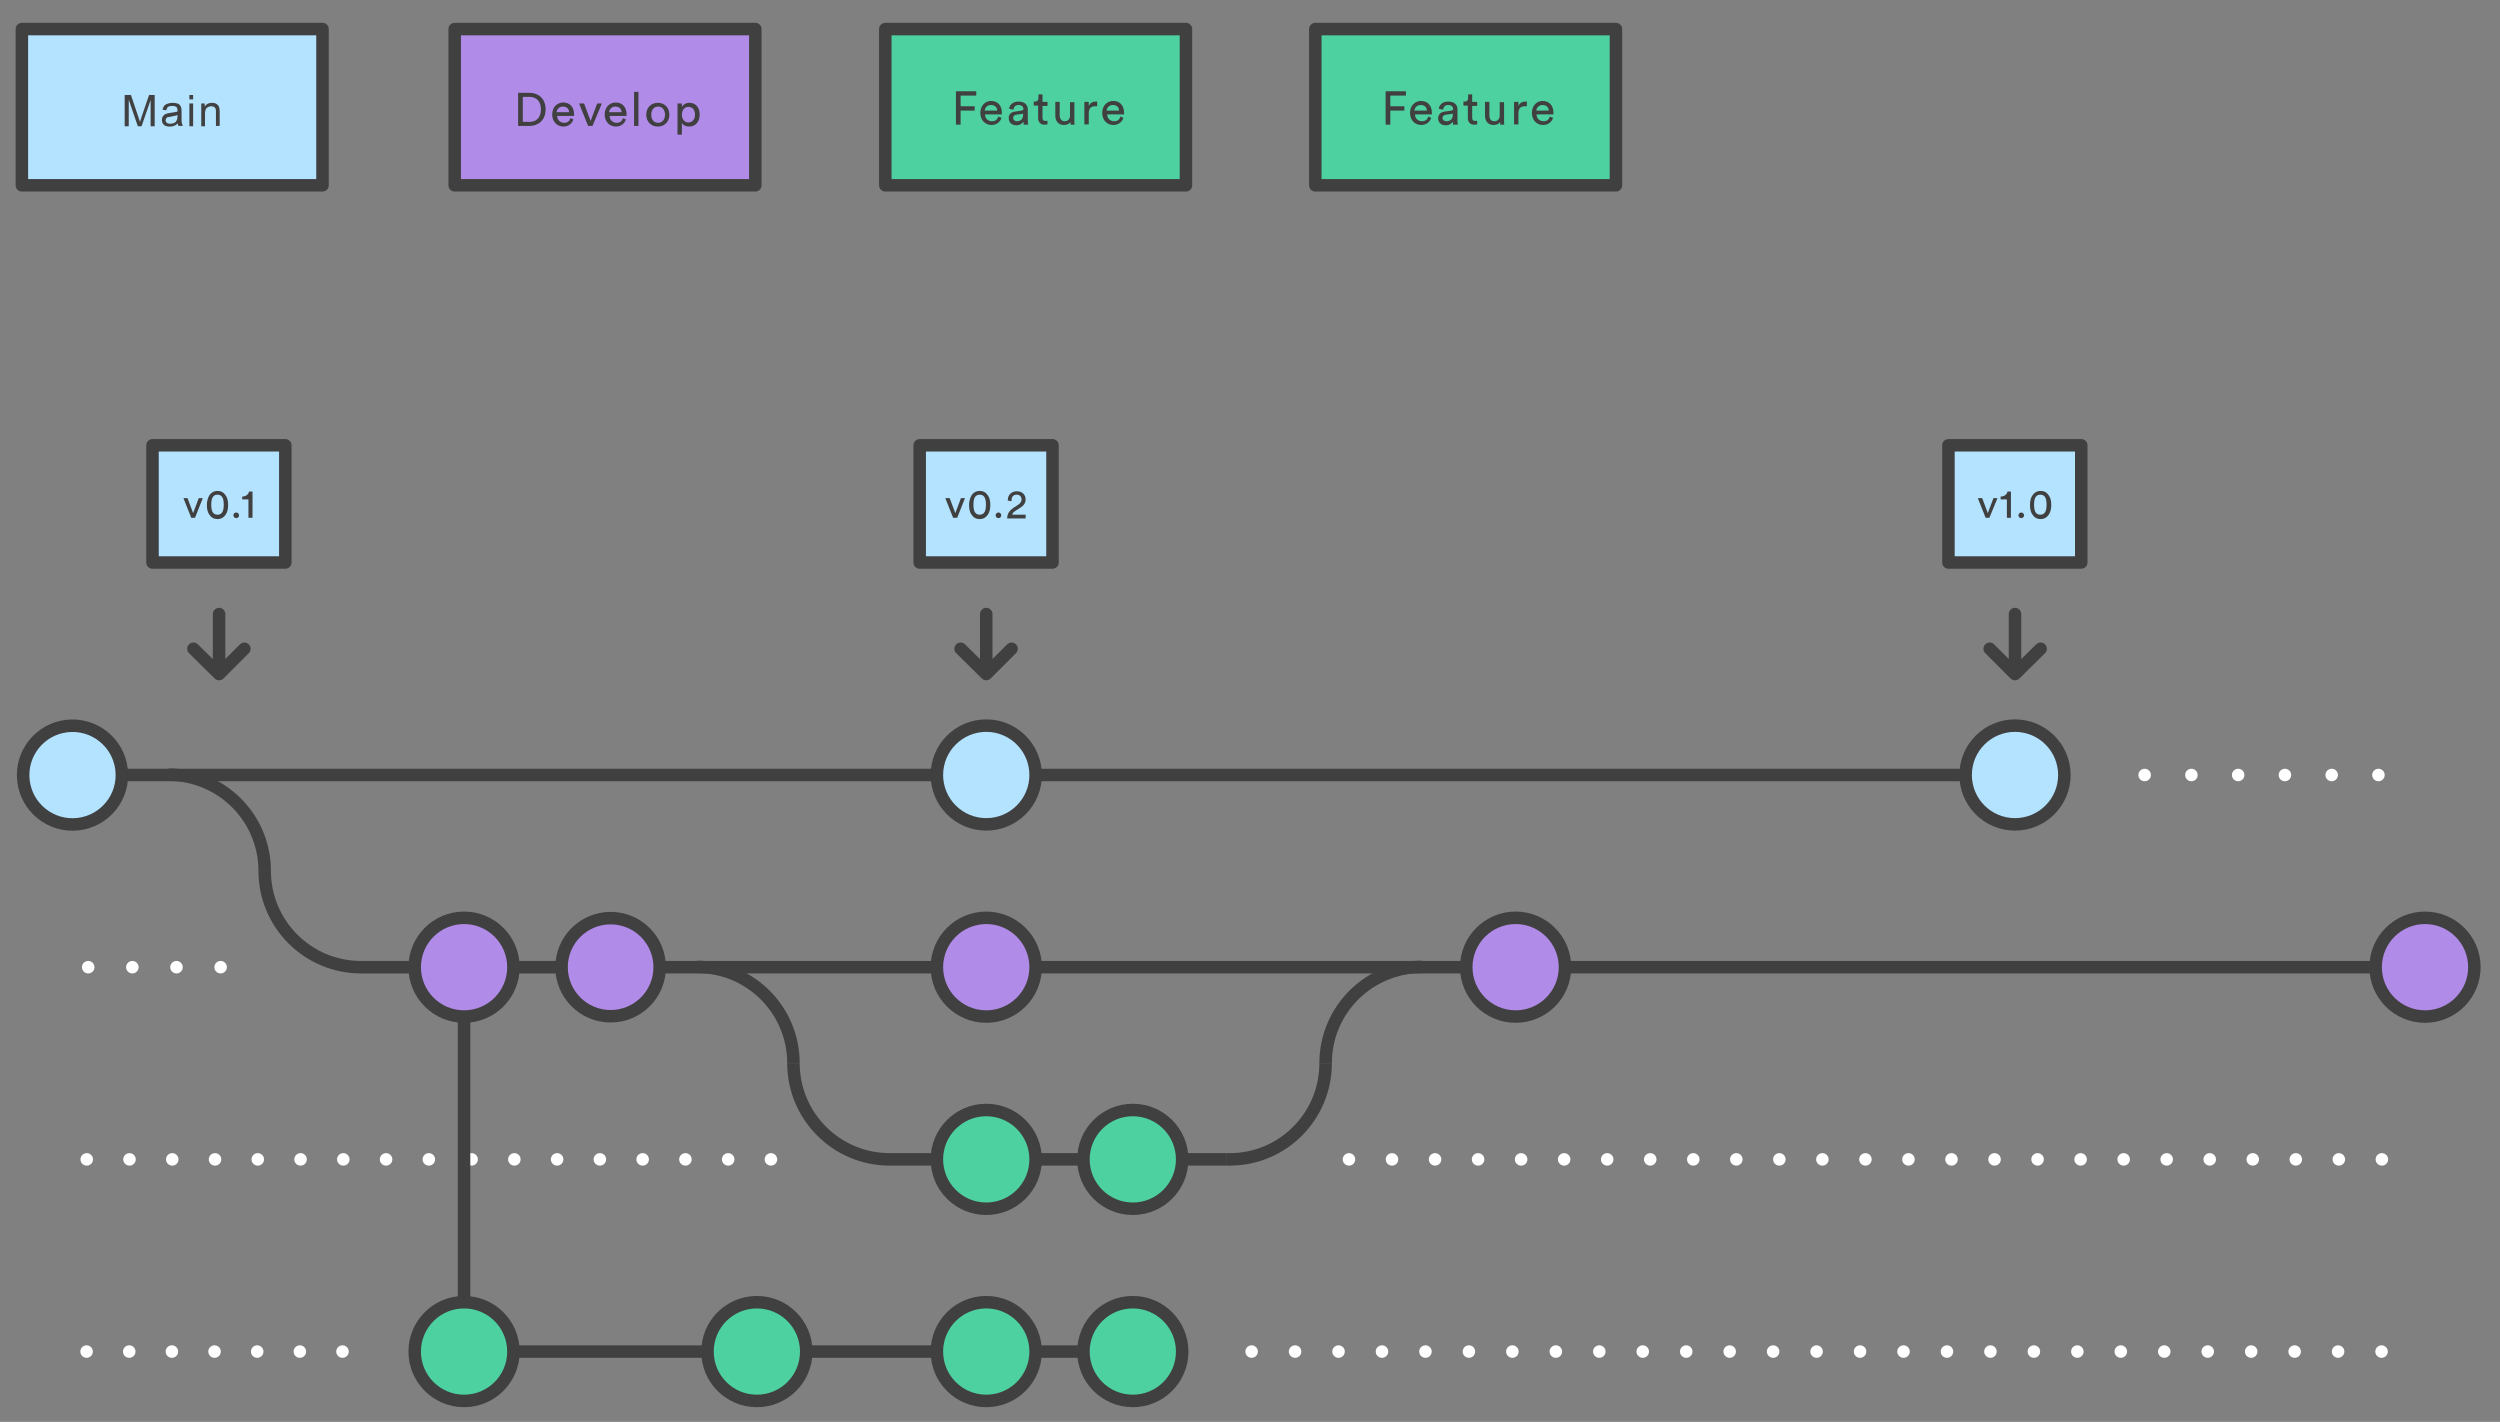 <?xml version="1.0" encoding="utf-8"?>
<!-- Generator: Adobe Illustrator 25.2.3, SVG Export Plug-In . SVG Version: 6.00 Build 0)  -->
<svg version="1.1" id="Lager_1" xmlns="http://www.w3.org/2000/svg" xmlns:xlink="http://www.w3.org/1999/xlink" x="0px" y="0px"
	 viewBox="0 0 800 455" style="enable-background:new 0 0 800 455;" xml:space="preserve">
<rect x="0" y="0" width="800" height="455" fill="#808080" stroke="none"/>
<style type="text/css">
	.st0{fill:#404040;}
	.st1{fill:#B18BE8;stroke:#404040;stroke-width:4;stroke-linecap:round;stroke-linejoin:round;stroke-miterlimit:10;}
	.st2{fill:#4ED1A1;stroke:#404040;stroke-width:4;stroke-linecap:round;stroke-linejoin:round;stroke-miterlimit:10;}
	.st3{fill:none;stroke:#404040;stroke-width:4;stroke-miterlimit:10;}
	.st4{fill:#4ED1A1;stroke:#404040;stroke-width:4;stroke-miterlimit:10;}
	.st5{fill:#B18BE8;stroke:#404040;stroke-width:4;stroke-miterlimit:10;}
	.st6{fill:none;stroke:#ffffff;stroke-width:4;stroke-linecap:round;stroke-linejoin:round;stroke-dasharray:0,14.124;}
	.st7{fill:none;stroke:#ffffff;stroke-width:4;stroke-linecap:round;stroke-linejoin:round;}
	.st8{fill:none;stroke:#ffffff;stroke-width:4;stroke-linecap:round;stroke-linejoin:round;stroke-dasharray:0,14.963;}
	.st9{fill:#B3E3FF;stroke:#404040;stroke-width:4;stroke-miterlimit:10;}
	.st10{fill:#B3E3FF;stroke:#404040;stroke-width:4;stroke-linecap:round;stroke-linejoin:round;stroke-miterlimit:10;}
	.st11{fill:none;stroke:#404040;stroke-width:4;stroke-linecap:round;stroke-linejoin:round;stroke-miterlimit:10;}
	.st12{fill:none;stroke:#ffffff;stroke-width:4;stroke-linecap:round;stroke-linejoin:round;stroke-dasharray:0,13.684;}
	.st13{fill:none;stroke:#ffffff;stroke-width:4;stroke-linecap:round;stroke-linejoin:round;stroke-dasharray:0,13.772;}
	.st14{fill:none;stroke:#ffffff;stroke-width:4;stroke-linecap:round;stroke-linejoin:round;stroke-dasharray:0,13.649;}
	.st15{fill:none;stroke:#ffffff;stroke-width:4;stroke-linecap:round;stroke-linejoin:round;stroke-dasharray:0,13.907;}
	.st16{fill:#414141;}
</style>
<path class="st0" d="M150.8,35.9h-1.6v4.3h-1.5V29.7h4c2,0,3.3,1.4,3.3,3.2c0,1.5-1,2.7-2.6,3l2.5,4.5h-1.7L150.8,35.9z M151.5,34.6
	c1.2,0,2-0.7,2-1.8s-0.8-1.8-2-1.8h-2.2v3.6H151.5z M163.6,38.2c-0.4,1.3-1.6,2.3-3.2,2.3c-1.9,0-3.6-1.4-3.6-3.9
	c0-2.3,1.6-3.8,3.5-3.8c2.2,0,3.5,1.5,3.5,3.8v0.5h-5.4c0,1.3,1,2.2,2.2,2.2s1.8-0.6,2-1.5L163.6,38.2z M162.2,35.9
	c0-1-0.7-1.8-2-1.8c-1.2,0-1.9,0.9-2,1.8H162.2z M166.2,40.3V29.4h1.4v10.9H166.2z M177,38.2c-0.4,1.3-1.6,2.3-3.2,2.3
	c-1.9,0-3.6-1.4-3.6-3.9c0-2.3,1.6-3.8,3.4-3.8c2.2,0,3.5,1.5,3.5,3.8v0.5h-5.4c0,1.3,1,2.2,2.2,2.2s1.8-0.6,2-1.5L177,38.2z
	 M175.6,35.9c0-1-0.7-1.8-2-1.8c-1.2,0-1.9,0.9-2,1.8H175.6z M181.4,36.2l1.9-0.3c0.4-0.1,0.6-0.3,0.6-0.5c0-0.7-0.5-1.3-1.6-1.3
	c-1,0-1.5,0.6-1.6,1.5l-1.4-0.3c0.2-1.4,1.4-2.3,3-2.3c2.2,0,3,1.2,3,2.6v3.6c0,0.6,0.1,1,0.1,1.2H184c0-0.2-0.1-0.5-0.1-1
	c-0.3,0.5-1,1.2-2.3,1.2c-1.5,0-2.4-1-2.4-2.2C179.2,37.1,180.1,36.3,181.4,36.2z M183.9,37.2v-0.3l-2.2,0.3c-0.6,0.1-1,0.4-1,1.1
	c0,0.5,0.4,1,1.2,1C182.9,39.3,183.9,38.8,183.9,37.2z M188.8,38c0.1,0.8,0.7,1.3,1.7,1.3c0.8,0,1.2-0.4,1.2-1
	c0-0.4-0.3-0.8-0.9-0.9l-1.2-0.3c-1.1-0.2-1.8-1-1.8-2c0-1.2,1.2-2.3,2.6-2.3c2,0,2.6,1.3,2.7,1.9l-1.2,0.5
	c-0.1-0.4-0.4-1.2-1.5-1.2c-0.7,0-1.2,0.5-1.2,1c0,0.4,0.3,0.8,0.8,0.9l1.2,0.3c1.3,0.3,2,1.1,2,2.1s-0.9,2.2-2.6,2.2
	c-2,0-2.8-1.3-2.9-2.1L188.8,38L188.8,38z M202,38.2c-0.4,1.3-1.6,2.3-3.2,2.3c-1.9,0-3.6-1.4-3.6-3.9c0-2.3,1.6-3.8,3.5-3.8
	c2.2,0,3.5,1.5,3.5,3.8v0.5h-5.4c0,1.3,1,2.2,2.2,2.2s1.8-0.6,2-1.5L202,38.2z M200.5,35.9c0-1-0.7-1.8-2-1.8c-1.2,0-1.9,0.9-2,1.8
	H200.5z"/>
<path class="st1" d="M145.5,9.3h96.2v50h-96.2V9.3z"/>
<path class="st0" d="M165.8,40.3V29.7h3.7c2.7,0,5.1,1.8,5.1,5.3s-2.4,5.3-5.1,5.3H165.8z M169.5,39c2,0,3.6-1.3,3.6-4s-1.6-4-3.6-4
	h-2.2v8H169.5z M183.5,38.2c-0.4,1.3-1.6,2.3-3.2,2.3c-1.9,0-3.6-1.4-3.6-3.9c0-2.3,1.6-3.8,3.5-3.8c2.2,0,3.5,1.5,3.5,3.8v0.5h-5.4
	c0,1.3,1,2.2,2.2,2.2s1.8-0.6,2-1.5L183.5,38.2z M182.1,35.9c0-1-0.7-1.8-2-1.8c-1.2,0-1.9,0.9-2,1.8H182.1z M189.6,40.3h-1.4
	l-2.9-7.2h1.6l2.1,5.6l2.1-5.6h1.5L189.6,40.3L189.6,40.3z M200.3,38.2c-0.4,1.3-1.6,2.3-3.2,2.3c-1.9,0-3.6-1.4-3.6-3.9
	c0-2.3,1.6-3.8,3.5-3.8c2.2,0,3.5,1.5,3.5,3.8v0.5h-5.4c0,1.3,1,2.2,2.2,2.2s1.8-0.6,2-1.5L200.3,38.2z M198.9,35.9
	c0-1-0.7-1.8-2-1.8c-1.2,0-1.9,0.9-2,1.8H198.9z M202.9,40.3V29.4h1.4v10.9H202.9z M214.2,36.7c0,2.2-1.5,3.8-3.7,3.8
	s-3.7-1.6-3.7-3.8s1.5-3.8,3.7-3.8S214.2,34.5,214.2,36.7z M212.8,36.7c0-1.7-1-2.6-2.2-2.6s-2.2,0.9-2.2,2.6c0,1.7,1,2.6,2.2,2.6
	S212.8,38.4,212.8,36.7z M216.8,43.1v-10h1.4v1.1c0.4-0.7,1.2-1.3,2.4-1.3c2.2,0,3.3,1.7,3.3,3.8s-1.2,3.8-3.4,3.8
	c-1.1,0-2-0.5-2.3-1.2v3.8C218.2,43.1,216.8,43.1,216.8,43.1z M220.3,34.2c-1.3,0-2.1,1.1-2.1,2.5c0,1.5,0.9,2.5,2.1,2.5
	c1.3,0,2.1-1.1,2.1-2.5C222.4,35.2,221.6,34.2,220.3,34.2z"/>
<path class="st2" d="M283.3,9.3h96.2v50h-96.2V9.3z"/>
<path class="st0" d="M305.9,39.8V29.2h6.5v1.4h-5V34h4.5v1.4h-4.5v4.5h-1.5V39.8z M320.5,37.7c-0.4,1.3-1.6,2.3-3.2,2.3
	c-1.9,0-3.6-1.4-3.6-3.9c0-2.3,1.6-3.8,3.4-3.8c2.2,0,3.5,1.5,3.5,3.8v0.5h-5.4c0,1.3,1,2.2,2.2,2.2s1.8-0.6,2-1.5L320.5,37.7z
	 M319.1,35.4c0-1-0.7-1.8-2-1.8c-1.2,0-1.9,0.9-2,1.8H319.1z M324.9,35.7l2-0.3c0.4-0.1,0.6-0.3,0.6-0.5c0-0.7-0.5-1.3-1.6-1.3
	c-1,0-1.5,0.6-1.6,1.5l-1.4-0.3c0.2-1.4,1.4-2.3,3-2.3c2.2,0,3,1.2,3,2.6v3.6c0,0.6,0.1,1,0.1,1.2h-1.4c0-0.2-0.1-0.5-0.1-1
	c-0.3,0.5-1,1.2-2.3,1.2c-1.5,0-2.4-1-2.4-2.2C322.7,36.6,323.6,35.8,324.9,35.7L324.9,35.7z M327.4,36.7v-0.3l-2.2,0.3
	c-0.6,0.1-1,0.4-1,1.1c0,0.5,0.5,1,1.2,1C326.4,38.8,327.4,38.3,327.4,36.7z M333.6,32.6h1.6v1.3h-1.6v3.8c0,0.7,0.3,1,1,1
	c0.2,0,0.4,0,0.6-0.1v1.2c-0.1,0-0.5,0.1-1,0.1c-1.2,0-2-0.8-2-2.1v-4h-1.4v-1.3h0.4c0.8,0,1.1-0.5,1.1-1.1v-1.2h1.3V32.6z
	 M340.4,40c-1.7,0-2.7-1.3-2.7-2.9v-4.5h1.4v4.3c0,1,0.5,1.9,1.6,1.9s1.7-0.8,1.7-1.8v-4.3h1.4v5.9c0,0.6,0,1.1,0.1,1.3h-1.3
	c0-0.2-0.1-0.6-0.1-0.9C342.2,39.7,341.3,40,340.4,40z M351,34h-0.6c-1.2,0-2,0.6-2,2.2v3.6H347v-7.2h1.4v1.3
	c0.5-1.1,1.4-1.4,2.2-1.4h0.5V34L351,34z M359.5,37.7c-0.4,1.3-1.6,2.3-3.2,2.3c-1.9,0-3.6-1.4-3.6-3.9c0-2.3,1.6-3.8,3.5-3.8
	c2.2,0,3.5,1.5,3.5,3.8v0.5h-5.4c0,1.3,1,2.2,2.2,2.2s1.8-0.6,2-1.5L359.5,37.7z M358.1,35.4c0-1-0.7-1.8-2-1.8
	c-1.2,0-1.9,0.9-2,1.8H358.1z"/>
<path class="st2" d="M420.9,9.3h96.2v50h-96.2L420.9,9.3z"/>
<path class="st0" d="M443.4,39.8V29.2h6.5v1.4h-5V34h4.5v1.4h-4.5v4.5h-1.5V39.8z M458,37.7c-0.4,1.3-1.6,2.3-3.2,2.3
	c-1.9,0-3.6-1.4-3.6-3.9c0-2.3,1.6-3.8,3.5-3.8c2.2,0,3.5,1.5,3.5,3.8v0.5h-5.4c0,1.3,1,2.2,2.2,2.2s1.8-0.6,2-1.5L458,37.7z
	 M456.6,35.4c0-1-0.7-1.8-2-1.8c-1.2,0-1.9,0.9-2,1.8H456.6z M462.4,35.7l2-0.3c0.4-0.1,0.6-0.3,0.6-0.5c0-0.7-0.5-1.3-1.6-1.3
	c-1,0-1.5,0.6-1.6,1.5l-1.4-0.3c0.2-1.4,1.4-2.3,3-2.3c2.2,0,3,1.2,3,2.6v3.6c0,0.6,0.1,1,0.1,1.2H465c0-0.2-0.1-0.5-0.1-1
	c-0.3,0.5-1,1.2-2.3,1.2c-1.5,0-2.4-1-2.4-2.2C460.2,36.6,461.1,35.8,462.4,35.7L462.4,35.7z M464.9,36.7v-0.3l-2.2,0.3
	c-0.6,0.1-1.1,0.4-1.1,1.1c0,0.5,0.5,1,1.2,1C463.9,38.8,464.9,38.3,464.9,36.7z M471.1,32.6h1.6v1.3h-1.6v3.8c0,0.7,0.3,1,1,1
	c0.2,0,0.4,0,0.6-0.1v1.2c-0.1,0-0.5,0.1-1,0.1c-1.2,0-2-0.8-2-2.1v-4h-1.4v-1.3h0.4c0.8,0,1.1-0.5,1.1-1.1v-1.2h1.3V32.6z
	 M477.9,40c-1.7,0-2.7-1.3-2.7-2.9v-4.5h1.4v4.3c0,1,0.4,1.9,1.6,1.9c1.1,0,1.7-0.8,1.7-1.8v-4.3h1.4v5.9c0,0.6,0,1.1,0.1,1.3h-1.3
	c0-0.2-0.1-0.6-0.1-0.9C479.7,39.7,478.8,40,477.9,40z M488.5,34h-0.6c-1.2,0-2,0.6-2,2.2v3.6h-1.4v-7.2h1.4v1.3
	c0.5-1.1,1.4-1.4,2.2-1.4h0.5V34L488.5,34z M497,37.7c-0.4,1.3-1.6,2.3-3.2,2.3c-1.9,0-3.6-1.4-3.6-3.9c0-2.3,1.6-3.8,3.4-3.8
	c2.2,0,3.5,1.5,3.5,3.8v0.5h-5.4c0,1.3,1,2.2,2.2,2.2s1.8-0.6,2-1.5L497,37.7z M495.6,35.4c0-1-0.7-1.8-2-1.8c-1.2,0-1.9,0.9-2,1.8
	H495.6z"/>
<path class="st3" d="M424.2,340.2c0-17,13.8-30.8,30.8-30.8"/>
<path class="st3" d="M253.9,340.2c0-17-13.8-30.8-30.8-30.8 M164.3,432.5h213.9"/>
<circle class="st4" cx="315.6" cy="432.5" r="15.8"/>
<circle class="st4" cx="362.5" cy="432.5" r="15.8"/>
<circle class="st4" cx="242.2" cy="432.5" r="15.8"/>
<path class="st3" d="M776,309.5H179.6"/>
<circle class="st5" cx="485" cy="309.5" r="15.8"/>
<circle class="st5" cx="315.6" cy="309.5" r="15.8"/>
<circle class="st5" cx="776" cy="309.5" r="15.8"/>
<path class="st3" d="M253.9,340.2c0,17,13.8,30.8,30.8,30.8h107.9"/>
<circle class="st4" cx="315.6" cy="371" r="15.8"/>
<circle class="st4" cx="362.5" cy="371" r="15.8"/>
<path class="st3" d="M392.6,371h0.9c17,0,30.7-13.8,30.7-30.8"/>
<path class="st6" d="M70.6,309.5H21.1"/>
<path class="st7" d="M776,248"/>
<path class="st8" d="M761.1,248h-82.3"/>
<path class="st3" d="M84.7,278.7c0-17-13.8-30.8-30.8-30.8"/>
<circle class="st4" cx="148.5" cy="432.5" r="15.8"/>
<path class="st3" d="M644.8,248H39"/>
<ellipse transform="matrix(1 -1.514629e-02 1.514629e-02 1 -3.754 0.38)" class="st9" cx="23.2" cy="248" rx="15.8" ry="15.8"/>
<circle class="st9" cx="315.6" cy="248" r="15.8"/>
<circle class="st9" cx="644.8" cy="248" r="15.8"/>
<path class="st10" d="M48.8,142.5h42.5V180H48.8L48.8,142.5z"/>
<path class="st0" d="M62.4,165.7h-1.2l-2.5-6.3H60l1.8,4.8l1.8-4.8h1.3L62.4,165.7z M67,158.5c0.5-0.8,1.4-1.4,2.6-1.4
	s2,0.5,2.6,1.4c0.6,0.8,0.8,1.9,0.8,3.1s-0.2,2.2-0.8,3.1c-0.5,0.8-1.4,1.4-2.6,1.4s-2-0.5-2.6-1.4c-0.6-0.8-0.8-1.9-0.8-3.1
	S66.5,159.3,67,158.5z M68.3,164.2c0.3,0.3,0.7,0.5,1.3,0.5s1-0.2,1.3-0.5c0.5-0.5,0.7-1.4,0.7-2.7s-0.2-2.2-0.7-2.7
	c-0.3-0.3-0.7-0.5-1.3-0.5s-1,0.2-1.3,0.5c-0.5,0.5-0.7,1.4-0.7,2.7S67.8,163.7,68.3,164.2z M75.6,164c0.5,0,0.9,0.4,0.9,0.9
	s-0.4,0.9-0.9,0.9s-0.9-0.4-0.9-0.9S75,164,75.6,164z M79.5,165.7v-5.9h-2v-0.9c1.2,0,2-0.7,2.2-1.6h1.1v8.4
	C80.8,165.7,79.5,165.7,79.5,165.7z"/>
<path class="st11" d="M70.1,214.1v-17.6 M78.2,207.6l-8.1,8.1l-8.2-8.1"/>
<path class="st10" d="M294.3,142.5h42.5V180h-42.5V142.5z"/>
<path class="st0" d="M306.3,165.7H305l-2.5-6.3h1.4l1.8,4.8l1.8-4.8h1.3L306.3,165.7L306.3,165.7z M310.9,158.5
	c0.5-0.8,1.4-1.4,2.6-1.4s2,0.5,2.6,1.4c0.6,0.8,0.8,1.9,0.8,3.1s-0.2,2.2-0.8,3.1c-0.5,0.8-1.4,1.4-2.6,1.4s-2-0.5-2.6-1.4
	c-0.6-0.8-0.8-1.9-0.8-3.1S310.4,159.3,310.9,158.5z M312.2,164.2c0.3,0.3,0.7,0.5,1.3,0.5s1-0.2,1.3-0.5c0.5-0.5,0.7-1.4,0.7-2.7
	s-0.2-2.2-0.7-2.7c-0.3-0.3-0.7-0.5-1.3-0.5s-1,0.2-1.3,0.5c-0.5,0.5-0.7,1.4-0.7,2.7S311.7,163.7,312.2,164.2z M319.5,164
	c0.5,0,0.9,0.4,0.9,0.9s-0.4,0.9-0.9,0.9s-0.9-0.4-0.9-0.9S319,164,319.5,164z M322.5,160.2v-0.3c0-1.4,1.1-2.7,2.9-2.7
	s2.8,1.2,2.8,2.6c0,1.1-0.6,2-1.6,2.6l-1.7,1.1c-0.5,0.3-0.9,0.7-1,1.2h4.3v1.2h-5.9c0-1.4,0.6-2.4,2-3.4l1.4-0.9
	c0.8-0.5,1.2-1.1,1.2-1.8c0-0.8-0.5-1.5-1.6-1.5s-1.6,0.8-1.6,1.7v0.4L322.5,160.2L322.5,160.2z"/>
<path class="st11" d="M315.6,214.1v-17.6 M323.7,207.6l-8.1,8.1l-8.2-8.1"/>
<path class="st10" d="M623.5,142.5H666V180h-42.5V142.5z"/>
<path class="st0" d="M636.6,165.7h-1.2l-2.5-6.3h1.4l1.8,4.8l1.8-4.8h1.3L636.6,165.7z M642.2,165.7v-5.9h-2v-0.9
	c1.2,0,2-0.7,2.2-1.6h1.1v8.4H642.2z M646.8,164c0.5,0,0.9,0.4,0.9,0.9s-0.4,0.9-0.9,0.9s-0.9-0.4-0.9-0.9S646.3,164,646.8,164z
	 M650.4,158.5c0.5-0.8,1.4-1.4,2.6-1.4s2,0.5,2.6,1.4c0.6,0.8,0.8,1.9,0.8,3.1s-0.2,2.2-0.8,3.1c-0.5,0.8-1.4,1.4-2.6,1.4
	s-2-0.5-2.6-1.4c-0.6-0.8-0.8-1.9-0.8-3.1S649.8,159.3,650.4,158.5z M651.6,164.2c0.3,0.3,0.7,0.5,1.3,0.5s1-0.2,1.3-0.5
	c0.5-0.5,0.7-1.4,0.7-2.7s-0.2-2.2-0.7-2.7c-0.3-0.3-0.7-0.5-1.3-0.5s-1,0.2-1.3,0.5c-0.5,0.5-0.7,1.4-0.7,2.7
	S651.1,163.7,651.6,164.2z"/>
<path class="st11" d="M644.8,214.1v-17.6 M653,207.6l-8.2,8.1l-8.1-8.1"/>
<path class="st12" d="M246.7,371H20.9"/>
<path class="st7" d="M776,371"/>
<path class="st13" d="M762.2,371H424.8"/>
<path class="st7" d="M123.3,432.5"/>
<path class="st14" d="M109.6,432.5H20.9"/>
<path class="st7" d="M776,432.5"/>
<path class="st15" d="M762.1,432.5H393.6"/>
<path class="st3" d="M84.7,278.7c0,17,13.8,30.8,30.8,30.8h95.7"/>
<circle class="st5" cx="195.4" cy="309.5" r="15.7"/>
<circle class="st5" cx="148.5" cy="309.5" r="15.8"/>
<path class="st3" d="M148.5,325.2v91.5"/>
<g>
	<path class="st10" d="M7,9.3h96.2v50H7V9.3z"/>
	<g>
		<path class="st16" d="M39.9,40.4v-10h2l2.4,7.1c0.2,0.7,0.4,1.2,0.5,1.5c0.1-0.4,0.3-0.9,0.5-1.6l2.4-7h1.8v10h-1.3V32l-2.9,8.4
			h-1.2l-2.9-8.5v8.5H39.9z"/>
		<path class="st16" d="M56.9,39.5c-0.5,0.4-0.9,0.7-1.3,0.8c-0.4,0.2-0.9,0.2-1.4,0.2c-0.8,0-1.4-0.2-1.8-0.6s-0.6-0.9-0.6-1.5
			c0-0.4,0.1-0.7,0.2-1c0.2-0.3,0.4-0.5,0.6-0.7c0.3-0.2,0.6-0.3,0.9-0.4c0.2-0.1,0.6-0.1,1.1-0.2c1-0.1,1.7-0.3,2.2-0.4
			c0-0.2,0-0.3,0-0.3c0-0.5-0.1-0.9-0.3-1.1c-0.3-0.3-0.8-0.4-1.4-0.4s-1,0.1-1.3,0.3c-0.3,0.2-0.5,0.6-0.6,1.1L52,35.1
			c0.1-0.5,0.3-0.9,0.5-1.2c0.3-0.3,0.6-0.6,1.1-0.7c0.5-0.2,1-0.3,1.6-0.3s1.1,0.1,1.5,0.2s0.7,0.3,0.9,0.6
			c0.2,0.2,0.3,0.5,0.4,0.8c0,0.2,0.1,0.6,0.1,1.1v1.6c0,1.1,0,1.9,0.1,2.2c0.1,0.3,0.2,0.6,0.3,0.9h-1.3
			C57,40.2,56.9,39.9,56.9,39.5z M56.8,36.8c-0.4,0.2-1.1,0.3-2,0.5c-0.5,0.1-0.9,0.2-1.1,0.2s-0.4,0.2-0.5,0.4S53,38.3,53,38.5
			c0,0.3,0.1,0.6,0.4,0.8c0.2,0.2,0.6,0.3,1.1,0.3s0.9-0.1,1.3-0.3c0.4-0.2,0.6-0.5,0.8-0.9c0.1-0.3,0.2-0.7,0.2-1.2L56.8,36.8
			L56.8,36.8z"/>
		<path class="st16" d="M60.6,31.8v-1.4h1.2v1.4H60.6z M60.6,40.4v-7.3h1.2v7.3H60.6z"/>
		<path class="st16" d="M64.4,40.4v-7.3h1.1v1c0.5-0.8,1.3-1.2,2.3-1.2c0.4,0,0.8,0.1,1.2,0.2c0.4,0.2,0.6,0.4,0.8,0.6
			c0.2,0.2,0.3,0.6,0.4,0.9c0,0.2,0.1,0.6,0.1,1.2v4.5h-1.2v-4.4c0-0.5,0-0.9-0.1-1.1s-0.3-0.4-0.5-0.6C68.3,34.1,68,34,67.6,34
			c-0.5,0-1,0.2-1.4,0.5s-0.6,1-0.6,1.9v4H64.4z"/>
	</g>
</g>
</svg>
